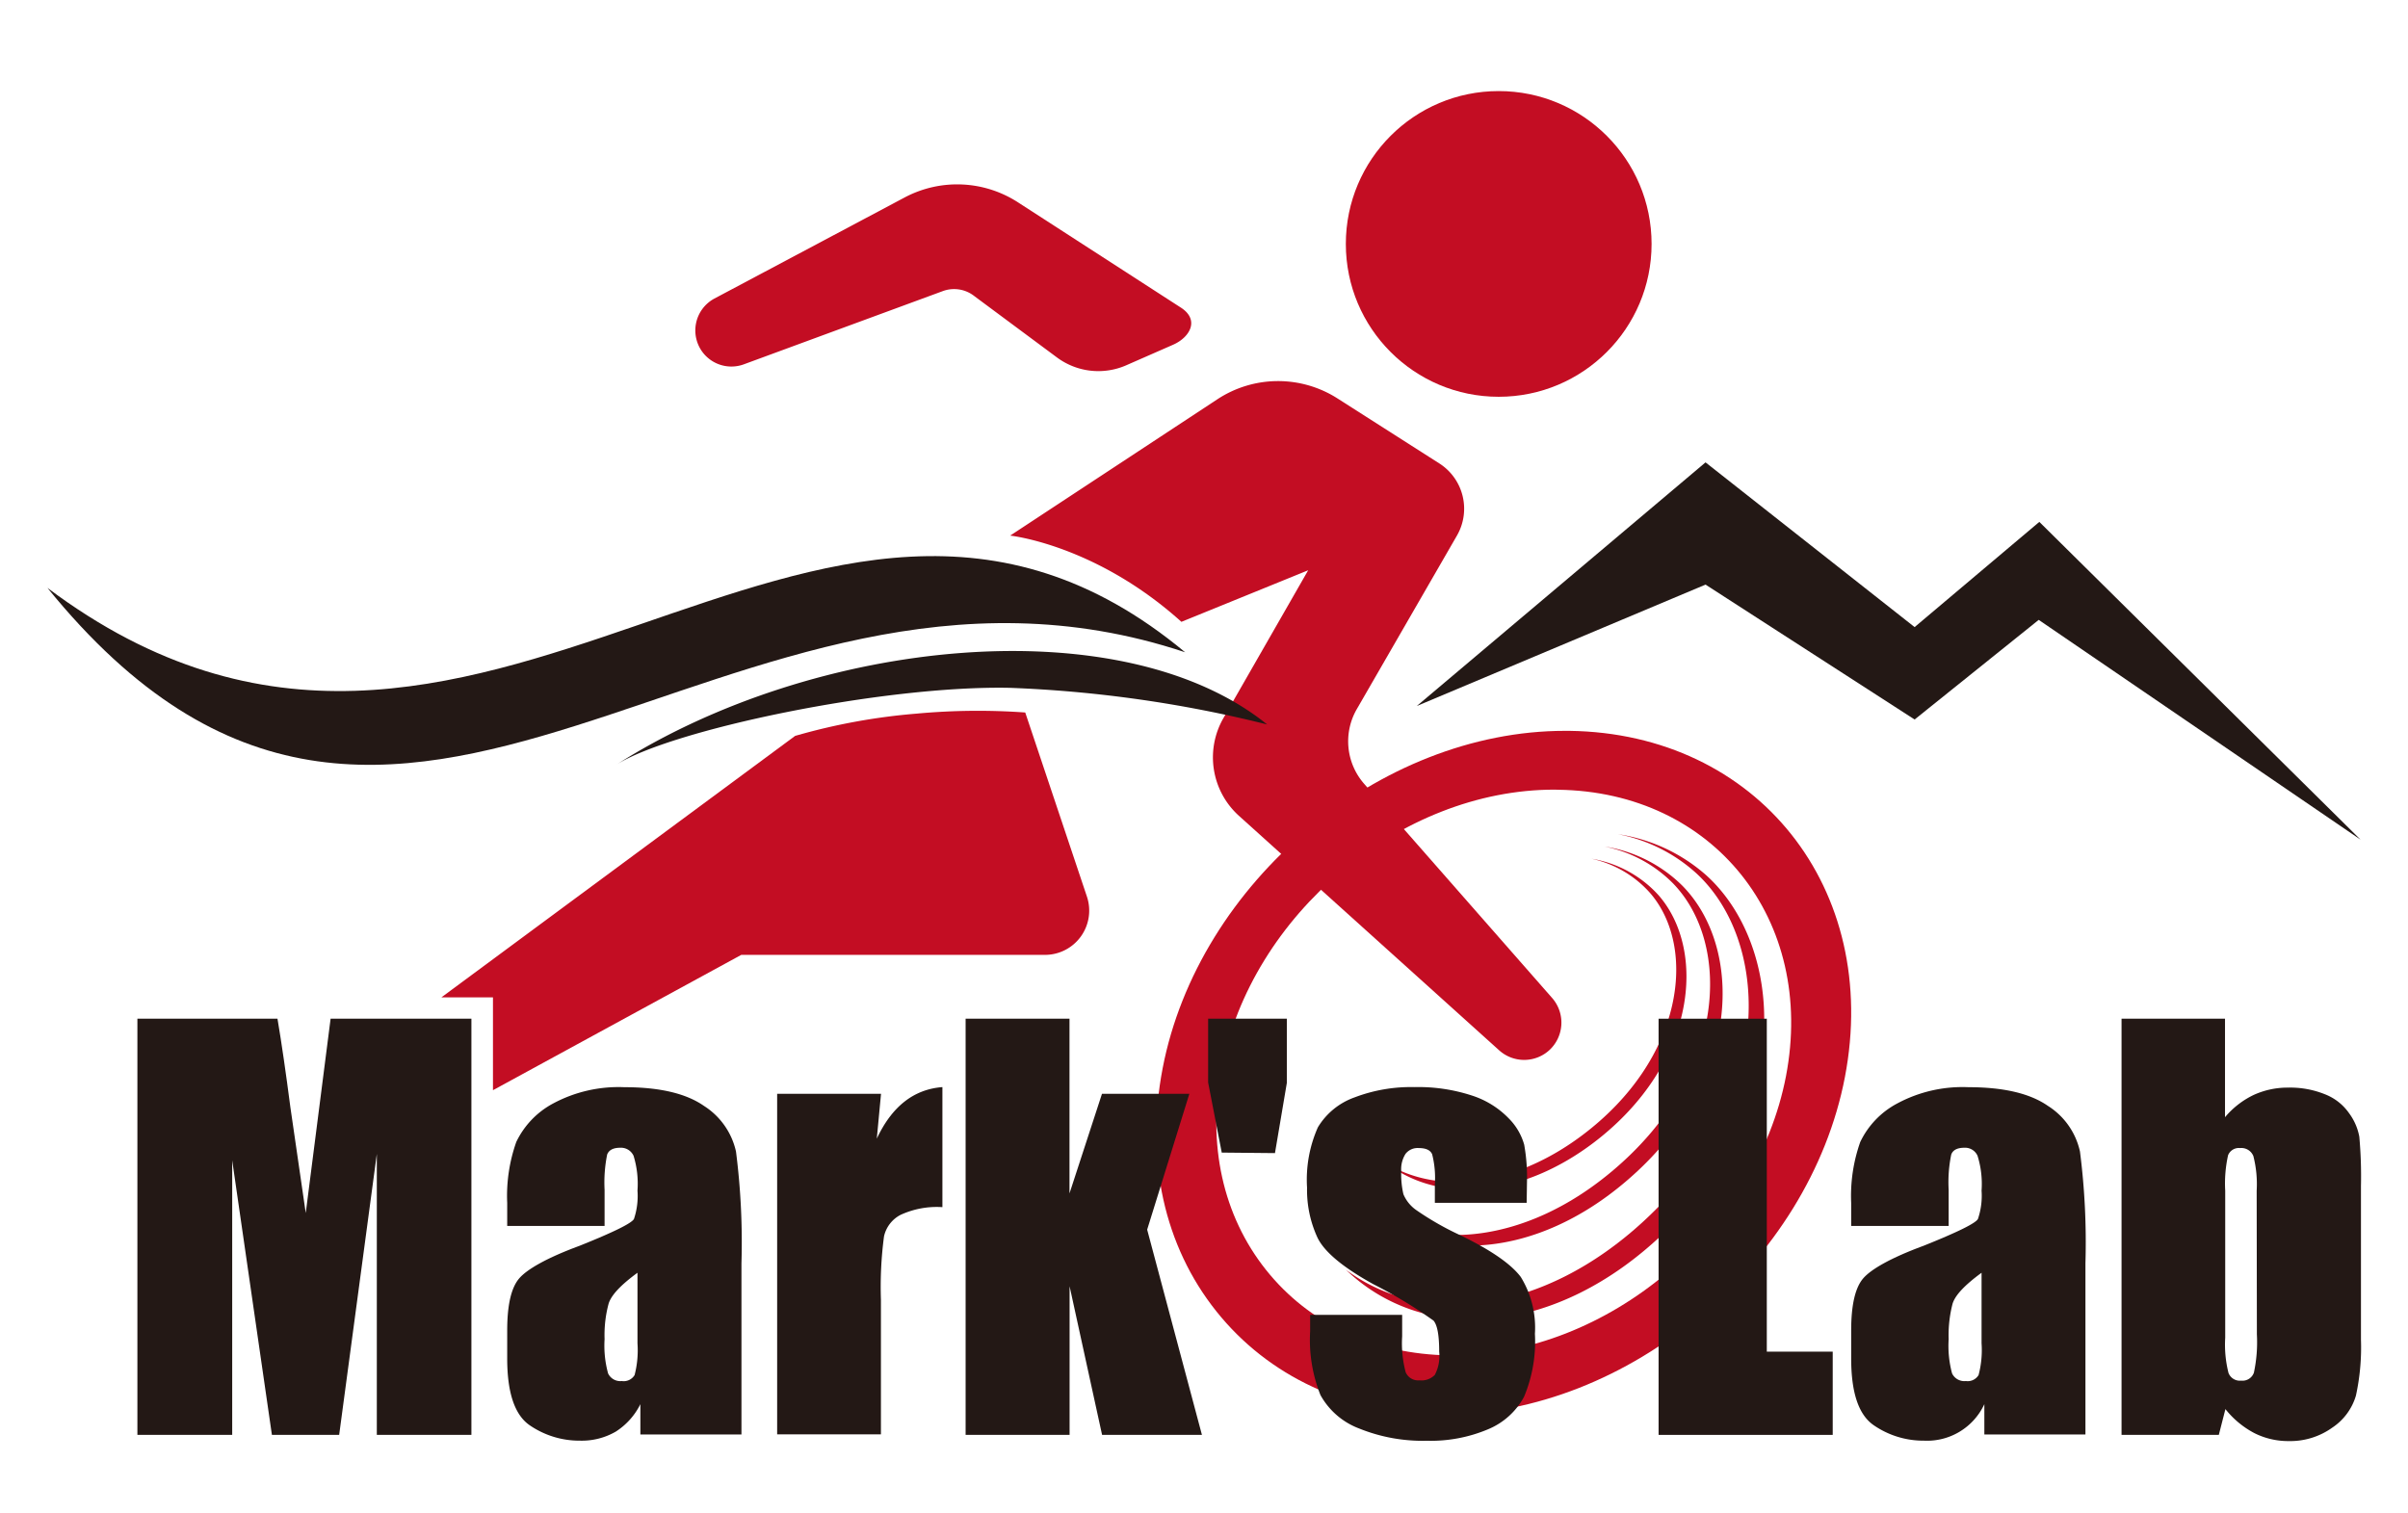 <svg xmlns="http://www.w3.org/2000/svg" viewBox="0 0 233.44 146.65"><defs><style>.cls-1{fill:#c30d23;}.cls-2,.cls-3{fill:#231815;}.cls-2{fill-rule:evenodd;}</style></defs><g id="圖層_2" data-name="圖層 2"><path class="cls-1" d="M139.42,137.13c-8.82-.11-16.46-3.67-21.51-10s-6.9-14.71-5.2-23.55c3.46-18,21-32.72,39-32.72h.43c18.23.24,30.22,15.3,26.71,33.58-3.46,18-21,32.72-39,32.72Zm11.26-60.57c-14.92,0-29.4,12.15-32.26,27.07-1.4,7.32.13,14.24,4.31,19.49s10.49,8.19,17.79,8.29h.36c14.92,0,29.39-12.14,32.26-27.07,2.9-15.12-7-27.58-22.1-27.77Z"/><path class="cls-1" d="M164.46,84.68c7,6.45,8,21.62-5.12,33.72-9.76,9-21.33,10.34-28.86,4.71,7.59,7.3,20.34,6.52,30.87-3.61,13-12.5,11.38-28,4.08-34.62a16.58,16.58,0,0,0-8.58-4A15.66,15.66,0,0,1,164.46,84.68Z"/><path class="cls-1" d="M162.21,85.67c5.66,5.86,5.29,18.67-6.19,28.1-8,6.59-17.11,7.61-23.2,3.63,6.15,5.16,16.11,4.53,24.76-2.82C169,104.9,169,91.82,163.07,85.85a13.66,13.66,0,0,0-7.5-3.77A12.86,12.86,0,0,1,162.21,85.67Z"/><path class="cls-1" d="M160,86.62c4.53,5.29,3.24,16.07-6.64,23.47-6.59,4.94-13.81,5.73-18.75,2.83,5,3.74,12.87,3.24,20-2.22,9.85-7.56,10.87-18.54,6.17-23.91a11.19,11.19,0,0,0-6.49-3.53A10.6,10.6,0,0,1,160,86.62Z"/><circle class="cls-1" cx="145.29" cy="23.65" r="14.82"/><path class="cls-1" d="M150.47,96.76,132.25,76a6.25,6.25,0,0,1-.71-7.26l9.7-16.81a5.21,5.21,0,0,0-1.71-7l-9.87-6.3a10.7,10.7,0,0,0-11.64.08L97.93,51.93s8.27.86,16.6,8.36l12.29-5L118.6,69.63a7.63,7.63,0,0,0,1.51,9.47l25.22,22.73a3.62,3.62,0,0,0,4.92-.06h0A3.63,3.63,0,0,0,150.47,96.76Z"/><path class="cls-1" d="M113.71,33.43l-4.56,2a6.74,6.74,0,0,1-6.68-.77l-8-5.94a3.17,3.17,0,0,0-3.06-.5L72.12,35.32a3.5,3.5,0,0,1-3.87-1h0a3.51,3.51,0,0,1,1-5.37l18.44-9.8a10.85,10.85,0,0,1,11,.47l15.72,10.16C116.38,31,115.33,32.73,113.71,33.43Z"/><path class="cls-1" d="M99.39,69.08a64.61,64.61,0,0,0-10.54.11,59.85,59.85,0,0,0-11.77,2.16L42.79,96.7h5v9L71.86,92.58l29.45,0a4.29,4.29,0,0,0,4.06-5.65Z"/><path class="cls-2" d="M122.84,70.24C108.69,58.83,79,61.86,59.74,74.15c5.3-3.38,25.85-7.72,38.19-7.46A121.45,121.45,0,0,1,122.84,70.24Z"/><path class="cls-2" d="M114.89,63.24C78.7,33.13,46.45,88.38,4.6,57,38.84,99.21,70.15,48.35,114.89,63.24Z"/><polygon class="cls-2" points="137.35 68.45 165.34 44.83 185.61 60.8 197.7 50.6 228.84 81.41 197.64 60.1 185.61 69.76 165.34 56.68 137.35 68.45"/><path class="cls-3" d="M45.7,98.77v40.35H36.53V111.88l-3.65,27.24H26.36L22.51,112.5v26.62H13.32V98.77H26.9c.41,2.42.82,5.28,1.25,8.58l1.49,10.26,2.41-18.84Z"/><path class="cls-3" d="M58.61,118.86H49.17v-2.22a15.66,15.66,0,0,1,.88-5.92A8.28,8.28,0,0,1,53.6,107a13.41,13.41,0,0,1,6.93-1.59q5.11,0,7.71,1.81a7.05,7.05,0,0,1,3.11,4.43,69.21,69.21,0,0,1,.53,10.83v16.6h-9.8v-2.94a6.67,6.67,0,0,1-2.38,2.66,6.57,6.57,0,0,1-3.48.88,8.5,8.5,0,0,1-4.85-1.48q-2.2-1.49-2.2-6.49V129c0-2.48.39-4.16,1.17-5.06s2.72-2,5.81-3.14q5-2,5.31-2.62a7,7,0,0,0,.34-2.74,9.23,9.23,0,0,0-.38-3.38,1.34,1.34,0,0,0-1.29-.78c-.68,0-1.1.22-1.27.66a13.67,13.67,0,0,0-.25,3.42Zm3.19,4.54c-1.61,1.18-2.54,2.16-2.8,3a11.71,11.71,0,0,0-.39,3.44,10.16,10.16,0,0,0,.34,3.32,1.31,1.31,0,0,0,1.33.74,1.23,1.23,0,0,0,1.24-.58,9.59,9.59,0,0,0,.28-3.08Z"/><path class="cls-3" d="M85.41,106.05,85,110.4q2.19-4.68,6.36-5v11.64a8.38,8.38,0,0,0-4.06.75,3.11,3.11,0,0,0-1.6,2.08,37.21,37.21,0,0,0-.3,6.14v13.06H75.34V106.05Z"/><path class="cls-3" d="M115.3,106.05l-4.09,13.17,5.31,19.9h-9.68l-3.15-14.41v14.41H93.61V98.77h10.07v16.94l3.15-9.66Z"/><path class="cls-3" d="M118.44,111.75l-1.32-6.8V98.77h7.63V105l-1.15,6.8Z"/><path class="cls-3" d="M148,116.62H139.1v-1.8a9.32,9.32,0,0,0-.26-2.9c-.17-.41-.61-.61-1.31-.61a1.48,1.48,0,0,0-1.27.56,2.77,2.77,0,0,0-.42,1.68,8.57,8.57,0,0,0,.21,2.23,3.54,3.54,0,0,0,1.27,1.56,28.39,28.39,0,0,0,4.35,2.47c2.93,1.43,4.84,2.77,5.76,4a9.37,9.37,0,0,1,1.37,5.51,13.87,13.87,0,0,1-1.05,6.1,7,7,0,0,1-3.5,3.16,14.31,14.31,0,0,1-5.92,1.11,16.44,16.44,0,0,1-6.57-1.19,7.18,7.18,0,0,1-3.75-3.24,14.47,14.47,0,0,1-1-6.19v-1.59h8.92v2.09a10.87,10.87,0,0,0,.34,3.47,1.3,1.3,0,0,0,1.33.79,1.8,1.8,0,0,0,1.5-.53,4,4,0,0,0,.42-2.26c0-1.58-.18-2.57-.55-3a45.77,45.77,0,0,0-5.85-3.54c-3-1.66-4.77-3.17-5.41-4.53a11,11,0,0,1-1-4.82,12.5,12.5,0,0,1,1.05-5.85,6.81,6.81,0,0,1,3.55-2.9,15.35,15.35,0,0,1,5.82-1,16.7,16.7,0,0,1,5.6.83,8.64,8.64,0,0,1,3.54,2.21,5.86,5.86,0,0,1,1.49,2.54,17.9,17.9,0,0,1,.27,3.67Z"/><path class="cls-3" d="M171.28,98.77v32.28h6.39v8.07H160.79V98.77Z"/><path class="cls-3" d="M188.91,118.86h-9.45v-2.22a15.66,15.66,0,0,1,.88-5.92A8.25,8.25,0,0,1,183.9,107a13.36,13.36,0,0,1,6.93-1.59q5.1,0,7.7,1.81a7,7,0,0,1,3.11,4.43,69.21,69.21,0,0,1,.53,10.83v16.6h-9.8v-2.94a6.12,6.12,0,0,1-5.86,3.54,8.47,8.47,0,0,1-4.84-1.48c-1.48-1-2.21-3.15-2.21-6.49V129c0-2.48.39-4.16,1.17-5.06s2.72-2,5.81-3.14q5-2,5.31-2.62a7,7,0,0,0,.35-2.74,9.16,9.16,0,0,0-.39-3.38,1.32,1.32,0,0,0-1.28-.78c-.68,0-1.11.22-1.27.66a13.17,13.17,0,0,0-.25,3.42Zm3.19,4.54c-1.61,1.18-2.55,2.16-2.81,3a12.13,12.13,0,0,0-.38,3.44,10.26,10.26,0,0,0,.33,3.32,1.32,1.32,0,0,0,1.34.74,1.23,1.23,0,0,0,1.23-.58,9.47,9.47,0,0,0,.29-3.08Z"/><path class="cls-3" d="M215.7,98.77v9.55a8.29,8.29,0,0,1,2.78-2.16,7.9,7.9,0,0,1,3.33-.71,9,9,0,0,1,3.59.65,5.1,5.1,0,0,1,2.32,1.82,5.52,5.52,0,0,1,1,2.29,42.64,42.64,0,0,1,.16,4.78V129.9a21.89,21.89,0,0,1-.49,5.42,5.63,5.63,0,0,1-2.28,3.09,7,7,0,0,1-4.26,1.31,7.28,7.28,0,0,1-3.3-.77,8.81,8.81,0,0,1-2.81-2.33l-.64,2.5h-9.43V98.77Zm3.07,16.67a11,11,0,0,0-.32-3.35,1.25,1.25,0,0,0-1.28-.78A1.13,1.13,0,0,0,216,112a12.59,12.59,0,0,0-.28,3.45V129.7a11.15,11.15,0,0,0,.32,3.42,1.18,1.18,0,0,0,1.23.74,1.17,1.17,0,0,0,1.23-.77,14.06,14.06,0,0,0,.29-3.71Z"/></g></svg>